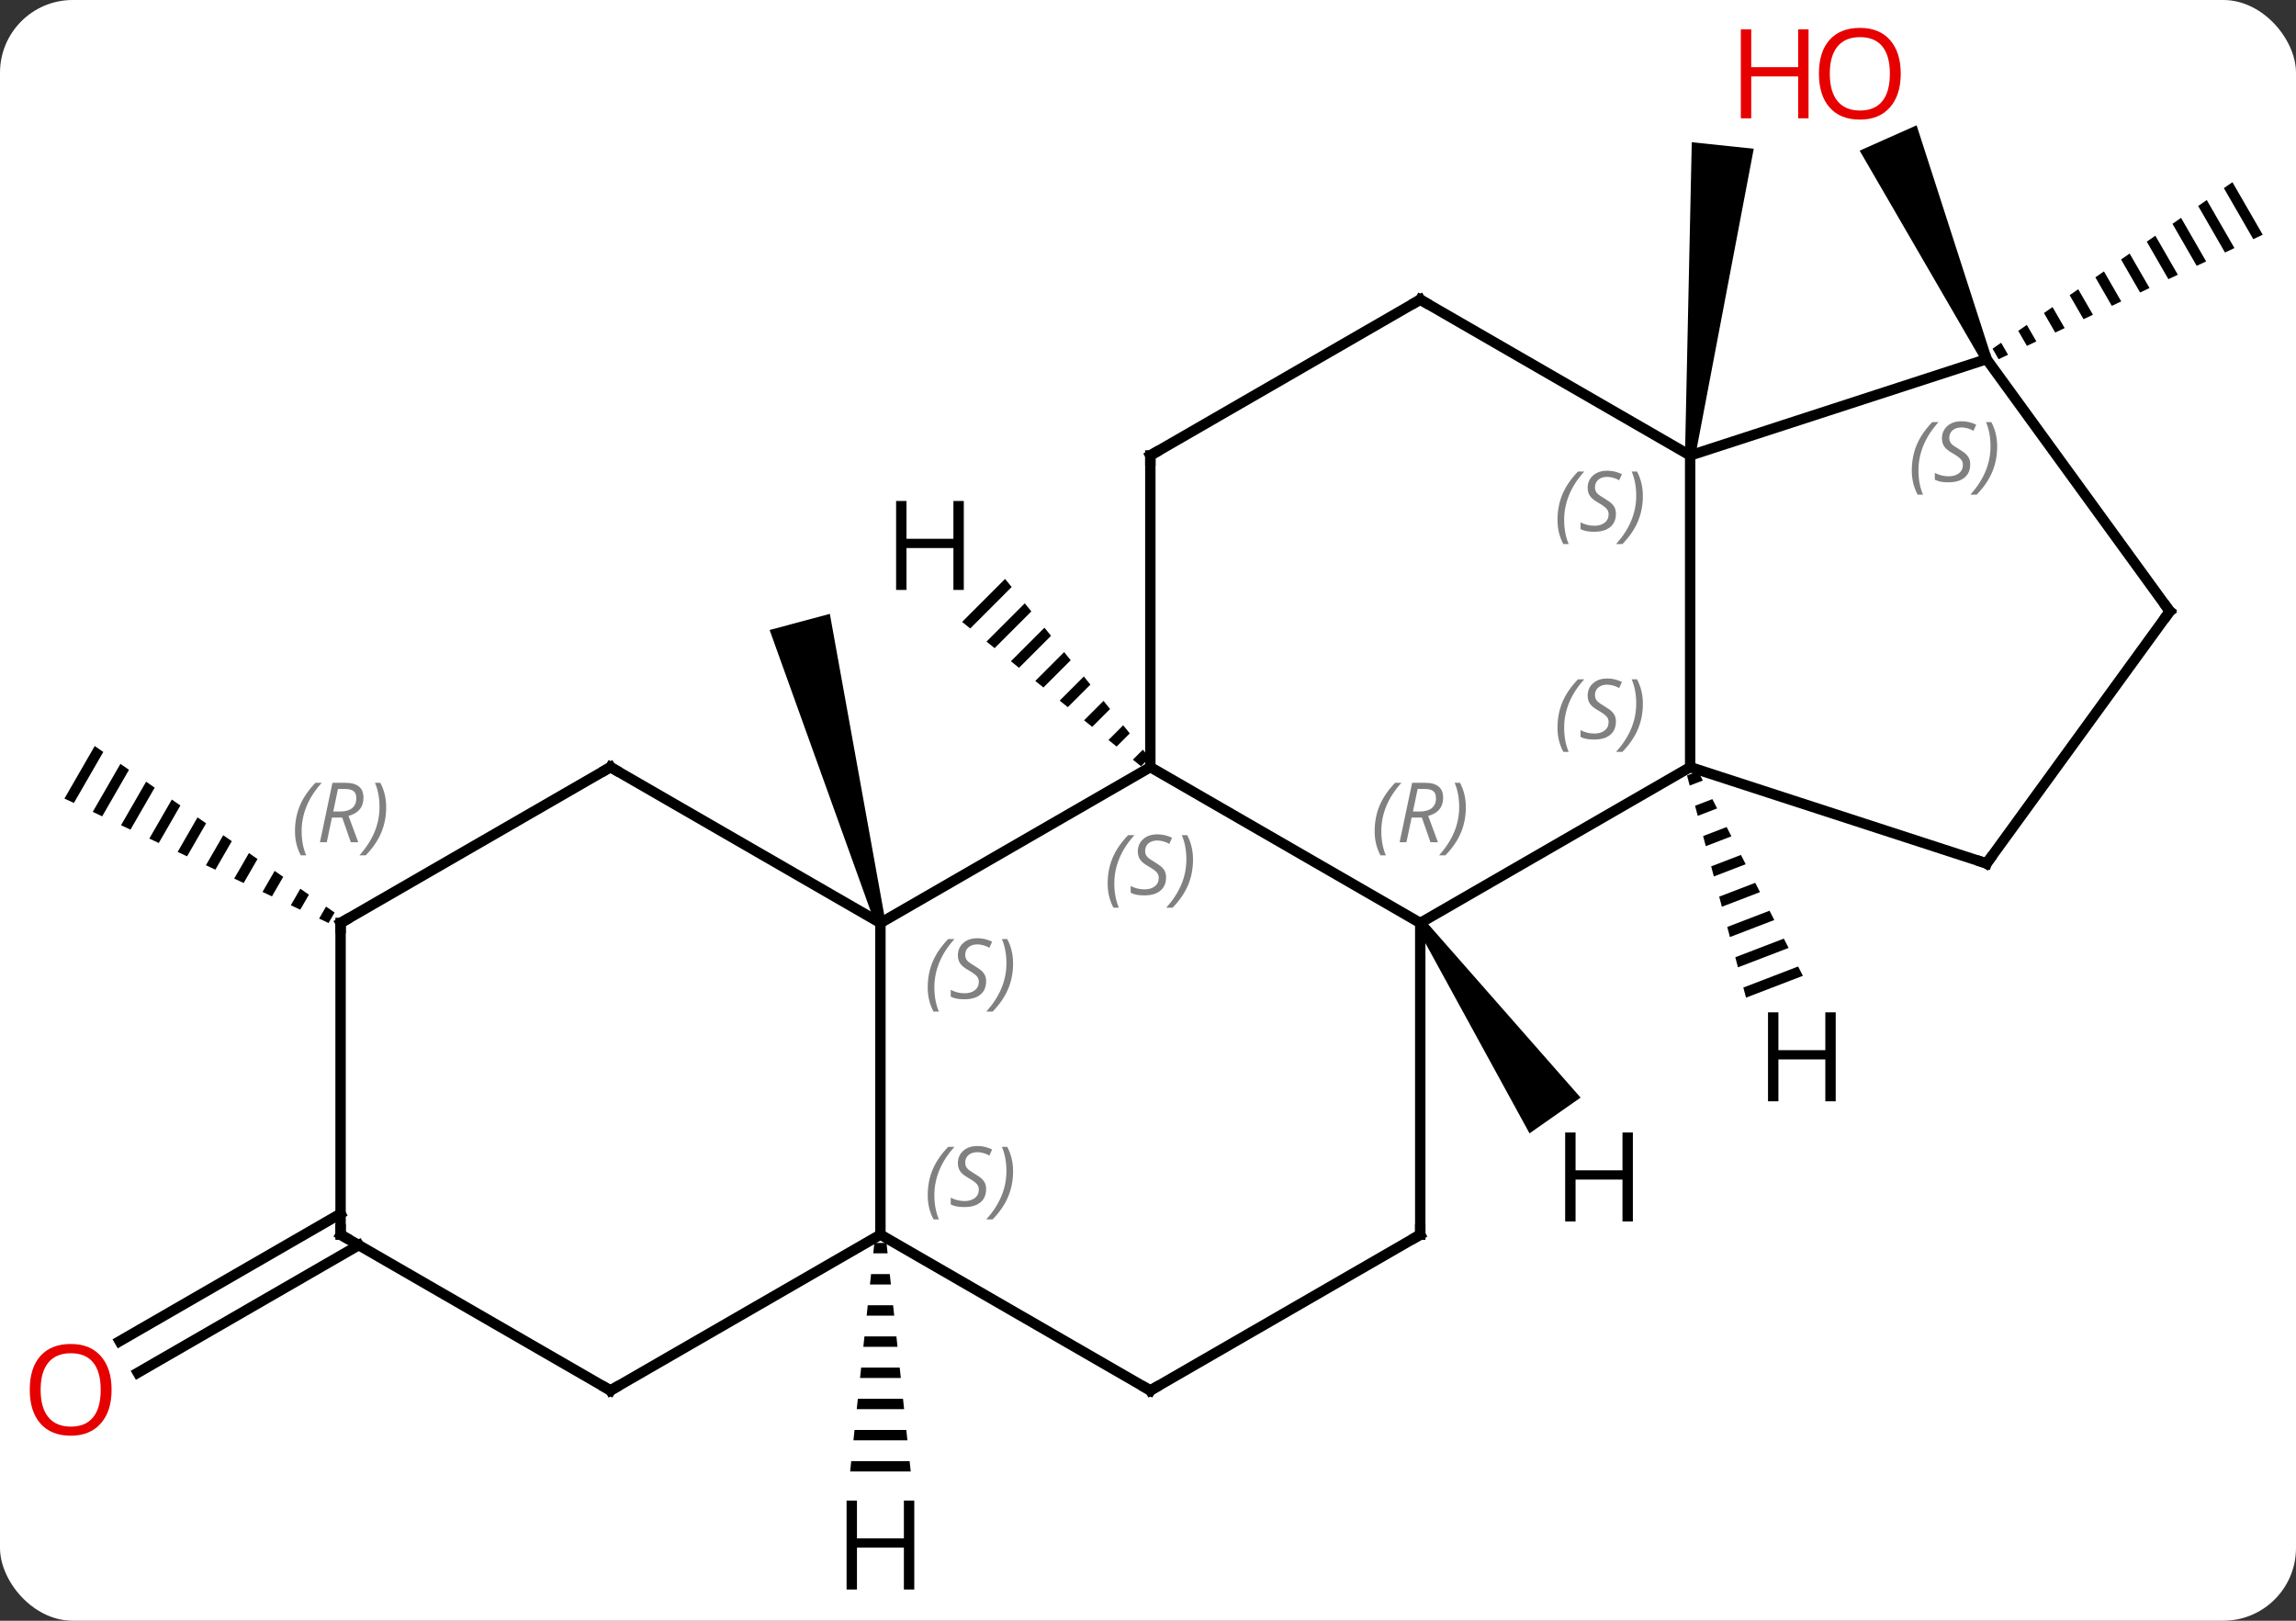 <svg width="221" viewBox="0 0 221 156" style="fill-opacity:1; color-rendering:auto; color-interpolation:auto; text-rendering:auto; stroke:black; stroke-linecap:square; stroke-miterlimit:10; shape-rendering:auto; stroke-opacity:1; fill:black; stroke-dasharray:none; font-weight:normal; stroke-width:1; font-family:'Open Sans'; font-style:normal; stroke-linejoin:miter; font-size:12; stroke-dashoffset:0; image-rendering:auto;" height="156" class="cas-substance-image" xmlns:xlink="http://www.w3.org/1999/xlink" xmlns="http://www.w3.org/2000/svg"><rect x="0" y="0" width="221" height="156" fill="#333333" stroke="none"/><svg class="cas-substance-single-component"><rect y="0" x="0" width="221" stroke="none" ry="7" rx="7" height="156" fill="white" class="cas-substance-group"/><svg y="0" x="0" width="221" viewBox="0 0 221 156" style="fill:black;" height="156" class="cas-substance-single-component-image"><svg><g><g transform="translate(112,78)" style="text-rendering:geometricPrecision; color-rendering:optimizeQuality; color-interpolation:linearRGB; stroke-linecap:butt; image-rendering:optimizeQuality;"><path style="stroke:none;" d="M-26.772 10.71 L-27.738 10.969 L-37.92 -17.361 L-32.124 -18.915 Z"/><path style="stroke:none;" d="M51.182 -34.109 L50.188 -34.213 L50.84 -64.31 L56.806 -63.682 Z"/><path style="stroke:none;" d="M102.882 -60.463 L102.058 -59.891 L104.889 -54.98 L104.889 -54.98 L105.797 -55.408 L105.797 -55.408 L102.882 -60.463 ZM100.409 -58.746 L99.584 -58.173 L102.165 -53.697 L102.165 -53.697 L103.073 -54.124 L100.409 -58.746 ZM97.935 -57.029 L97.11 -56.456 L99.442 -52.413 L99.442 -52.413 L100.35 -52.841 L100.35 -52.841 L97.935 -57.029 ZM95.461 -55.312 L94.636 -54.739 L94.636 -54.739 L96.718 -51.129 L96.718 -51.129 L97.626 -51.557 L95.461 -55.312 ZM92.987 -53.594 L92.162 -53.022 L93.994 -49.845 L94.902 -50.273 L94.902 -50.273 L92.987 -53.594 ZM90.513 -51.877 L89.688 -51.305 L89.688 -51.305 L91.27 -48.561 L91.27 -48.561 L92.178 -48.989 L92.178 -48.989 L90.513 -51.877 ZM88.039 -50.16 L87.214 -49.588 L88.547 -47.277 L89.455 -47.705 L89.455 -47.705 L88.039 -50.16 ZM85.565 -48.443 L84.74 -47.871 L85.823 -45.993 L85.823 -45.993 L86.731 -46.421 L86.731 -46.421 L85.565 -48.443 ZM83.091 -46.726 L82.266 -46.154 L83.099 -44.709 L84.007 -45.138 L84.007 -45.138 L83.091 -46.726 ZM80.617 -45.009 L79.793 -44.436 L80.375 -43.426 L81.283 -43.854 L81.283 -43.854 L80.617 -45.009 Z"/><path style="stroke:none;" d="M79.675 -43.634 L78.761 -43.228 L67.001 -63.499 L72.482 -65.939 Z"/><path style="stroke:none;" d="M-102.882 -6.193 L-105.797 -1.138 L-104.889 -0.71 L-102.058 -5.621 L-102.882 -6.193 ZM-100.409 -4.476 L-103.073 0.145 L-102.165 0.574 L-99.584 -3.903 L-100.409 -4.476 ZM-97.935 -2.759 L-100.35 1.429 L-99.442 1.857 L-97.11 -2.186 L-97.935 -2.759 ZM-95.461 -1.042 L-97.626 2.713 L-96.718 3.141 L-96.718 3.141 L-94.636 -0.469 L-95.461 -1.042 ZM-92.987 0.676 L-94.902 3.997 L-93.994 4.425 L-92.162 1.248 L-92.987 0.676 ZM-90.513 2.393 L-92.178 5.281 L-91.27 5.709 L-89.688 2.965 L-90.513 2.393 ZM-88.039 4.11 L-89.455 6.565 L-88.547 6.993 L-87.214 4.682 L-88.039 4.11 ZM-85.565 5.827 L-86.731 7.849 L-85.823 8.277 L-84.74 6.399 L-85.565 5.827 ZM-83.091 7.544 L-84.007 9.133 L-84.007 9.133 L-83.099 9.56 L-82.266 8.117 L-83.091 7.544 ZM-80.617 9.261 L-81.283 10.416 L-81.283 10.416 L-80.375 10.844 L-79.793 9.834 L-80.617 9.261 Z"/><line y2="41.849" y1="54.129" x2="-77.468" x1="-98.736" style="fill:none;"/><line y2="38.818" y1="51.097" x2="-79.218" x1="-100.486" style="fill:none;"/><line y2="-4.161" y1="10.839" x2="-1.275" x1="24.705" style="fill:none;"/><line y2="-4.161" y1="10.839" x2="50.685" x1="24.705" style="fill:none;"/><line y2="40.839" y1="10.839" x2="24.705" x1="24.705" style="fill:none;"/><line y2="10.839" y1="-4.161" x2="-27.255" x1="-1.275" style="fill:none;"/><line y2="-34.161" y1="-4.161" x2="-1.275" x1="-1.275" style="fill:none;"/><line y2="-34.161" y1="-4.161" x2="50.685" x1="50.685" style="fill:none;"/><line y2="5.109" y1="-4.161" x2="79.218" x1="50.685" style="fill:none;"/><line y2="55.839" y1="40.839" x2="-1.275" x1="24.705" style="fill:none;"/><line y2="40.839" y1="10.839" x2="-27.255" x1="-27.255" style="fill:none;"/><line y2="-4.161" y1="10.839" x2="-53.238" x1="-27.255" style="fill:none;"/><line y2="-49.161" y1="-34.161" x2="24.705" x1="-1.275" style="fill:none;"/><line y2="-49.161" y1="-34.161" x2="24.705" x1="50.685" style="fill:none;"/><line y2="-43.431" y1="-34.161" x2="79.218" x1="50.685" style="fill:none;"/><line y2="-19.161" y1="5.109" x2="96.852" x1="79.218" style="fill:none;"/><line y2="40.839" y1="55.839" x2="-27.255" x1="-1.275" style="fill:none;"/><line y2="55.839" y1="40.839" x2="-53.238" x1="-27.255" style="fill:none;"/><line y2="10.839" y1="-4.161" x2="-79.218" x1="-53.238" style="fill:none;"/><line y2="-19.161" y1="-43.431" x2="96.852" x1="79.218" style="fill:none;"/><line y2="40.839" y1="55.839" x2="-79.218" x1="-53.238" style="fill:none;"/><line y2="40.839" y1="10.839" x2="-79.218" x1="-79.218" style="fill:none;"/><path style="stroke:none;" d="M24.295 11.126 L25.115 10.552 L40.138 27.647 L35.223 31.088 Z"/><path style="stroke:none;" d="M-15.255 -22.278 L-19.392 -18.141 L-18.61 -17.509 L-14.623 -21.496 L-14.623 -21.496 L-15.255 -22.278 ZM-13.36 -19.93 L-17.044 -16.246 L-17.044 -16.246 L-16.262 -15.615 L-12.729 -19.148 L-12.729 -19.148 L-13.36 -19.93 ZM-11.466 -17.582 L-14.696 -14.352 L-14.696 -14.352 L-13.914 -13.72 L-10.834 -16.8 L-10.834 -16.8 L-11.466 -17.582 ZM-9.571 -15.234 L-12.348 -12.457 L-12.348 -12.457 L-11.566 -11.826 L-8.94 -14.452 L-8.94 -14.452 L-9.571 -15.234 ZM-7.676 -12.886 L-10 -10.562 L-10 -10.562 L-9.218 -9.931 L-7.045 -12.104 L-7.045 -12.104 L-7.676 -12.886 ZM-5.782 -10.538 L-7.652 -8.668 L-6.87 -8.036 L-6.87 -8.036 L-5.15 -9.755 L-5.782 -10.538 ZM-3.887 -8.19 L-5.304 -6.773 L-5.304 -6.773 L-4.521 -6.142 L-4.521 -6.142 L-3.256 -7.407 L-3.256 -7.407 L-3.887 -8.19 ZM-1.993 -5.842 L-2.956 -4.879 L-2.956 -4.879 L-2.174 -4.247 L-2.174 -4.247 L-1.361 -5.059 L-1.361 -5.059 L-1.993 -5.842 Z"/><path style="stroke:none;" d="M51.446 -3.767 L50.384 -3.359 L50.642 -2.387 L51.904 -2.872 L51.446 -3.767 ZM52.821 -1.082 L51.158 -0.443 L51.416 0.529 L53.28 -0.187 L52.821 -1.082 ZM54.197 1.603 L51.932 2.473 L51.932 2.473 L52.191 3.445 L52.191 3.445 L54.656 2.498 L54.197 1.603 ZM55.573 4.289 L52.707 5.389 L52.965 6.361 L56.032 5.184 L56.032 5.184 L55.573 4.289 ZM56.949 6.974 L53.481 8.305 L53.739 9.277 L53.739 9.277 L57.408 7.869 L56.949 6.974 ZM58.325 9.659 L54.256 11.221 L54.256 11.221 L54.514 12.194 L54.514 12.194 L58.783 10.554 L58.325 9.659 ZM59.701 12.344 L55.03 14.137 L55.288 15.11 L55.288 15.11 L60.159 13.239 L59.701 12.344 ZM61.077 15.029 L55.804 17.054 L55.804 17.054 L56.062 18.026 L56.062 18.026 L61.535 15.924 L61.077 15.029 Z"/><path style="stroke:none;" d="M-27.839 41.636 L-27.945 42.636 L-26.565 42.636 L-26.671 41.636 ZM-28.157 44.636 L-28.263 45.636 L-26.247 45.636 L-26.353 44.636 ZM-28.475 47.636 L-28.581 48.636 L-25.929 48.636 L-26.035 47.636 ZM-28.793 50.636 L-28.899 51.636 L-25.611 51.636 L-25.717 50.636 ZM-29.111 53.636 L-29.217 54.636 L-25.293 54.636 L-25.399 53.636 ZM-29.429 56.636 L-29.535 57.636 L-24.975 57.636 L-25.081 56.636 ZM-29.747 59.636 L-29.853 60.636 L-24.657 60.636 L-24.763 59.636 ZM-30.065 62.636 L-30.171 63.636 L-24.339 63.636 L-24.445 62.636 Z"/></g><g transform="translate(112,78)" style="fill:rgb(230,0,0); text-rendering:geometricPrecision; color-rendering:optimizeQuality; image-rendering:optimizeQuality; font-family:'Open Sans'; stroke:rgb(230,0,0); color-interpolation:linearRGB;"><path style="stroke:none;" d="M70.954 -70.909 Q70.954 -68.847 69.915 -67.667 Q68.876 -66.487 67.033 -66.487 Q65.142 -66.487 64.111 -67.651 Q63.08 -68.816 63.08 -70.925 Q63.08 -73.019 64.111 -74.167 Q65.142 -75.316 67.033 -75.316 Q68.892 -75.316 69.923 -74.144 Q70.954 -72.972 70.954 -70.909 ZM64.126 -70.909 Q64.126 -69.175 64.869 -68.269 Q65.611 -67.362 67.033 -67.362 Q68.454 -67.362 69.181 -68.261 Q69.908 -69.159 69.908 -70.909 Q69.908 -72.644 69.181 -73.534 Q68.454 -74.425 67.033 -74.425 Q65.611 -74.425 64.869 -73.526 Q64.126 -72.628 64.126 -70.909 Z"/><path style="stroke:none;" d="M62.08 -66.612 L61.08 -66.612 L61.08 -70.644 L56.564 -70.644 L56.564 -66.612 L55.564 -66.612 L55.564 -75.175 L56.564 -75.175 L56.564 -71.534 L61.08 -71.534 L61.08 -75.175 L62.08 -75.175 L62.08 -66.612 Z"/><path style="stroke:none;" d="M-101.26 55.769 Q-101.26 57.831 -102.3 59.011 Q-103.339 60.191 -105.182 60.191 Q-107.073 60.191 -108.104 59.026 Q-109.135 57.862 -109.135 55.753 Q-109.135 53.659 -108.104 52.511 Q-107.073 51.362 -105.182 51.362 Q-103.323 51.362 -102.292 52.534 Q-101.26 53.706 -101.26 55.769 ZM-108.089 55.769 Q-108.089 57.503 -107.346 58.409 Q-106.604 59.316 -105.182 59.316 Q-103.76 59.316 -103.034 58.417 Q-102.307 57.519 -102.307 55.769 Q-102.307 54.034 -103.034 53.144 Q-103.76 52.253 -105.182 52.253 Q-106.604 52.253 -107.346 53.151 Q-108.089 54.05 -108.089 55.769 Z"/></g><g transform="translate(112,78)" style="font-size:8.4px; fill:gray; text-rendering:geometricPrecision; image-rendering:optimizeQuality; color-rendering:optimizeQuality; font-family:'Open Sans'; font-style:italic; stroke:gray; color-interpolation:linearRGB;"><path style="stroke:none;" d="M20.316 2.003 Q20.316 0.675 20.785 -0.45 Q21.254 -1.575 22.285 -2.653 L22.895 -2.653 Q21.926 -1.591 21.441 -0.419 Q20.957 0.753 20.957 1.987 Q20.957 3.316 21.395 4.331 L20.879 4.331 Q20.316 3.3 20.316 2.003 ZM23.876 0.691 L23.376 3.066 L22.72 3.066 L23.923 -2.653 L25.173 -2.653 Q26.908 -2.653 26.908 -1.216 Q26.908 0.144 25.47 0.534 L26.408 3.066 L25.689 3.066 L24.861 0.691 L23.876 0.691 ZM24.454 -2.059 Q24.064 -0.138 24.001 0.112 L24.658 0.112 Q25.408 0.112 25.814 -0.216 Q26.22 -0.544 26.22 -1.169 Q26.22 -1.638 25.962 -1.849 Q25.704 -2.059 25.111 -2.059 L24.454 -2.059 ZM29.094 -0.309 Q29.094 1.019 28.617 2.151 Q28.14 3.284 27.125 4.331 L26.515 4.331 Q28.453 2.175 28.453 -0.309 Q28.453 -1.638 28.015 -2.653 L28.531 -2.653 Q29.094 -1.591 29.094 -0.309 Z"/><path style="stroke:none;" d="M-5.383 7.042 Q-5.383 5.714 -4.915 4.589 Q-4.446 3.464 -3.415 2.386 L-2.805 2.386 Q-3.774 3.448 -4.258 4.62 Q-4.743 5.792 -4.743 7.027 Q-4.743 8.355 -4.305 9.37 L-4.821 9.37 Q-5.383 8.339 -5.383 7.042 ZM0.239 6.448 Q0.239 7.277 -0.308 7.73 Q-0.855 8.183 -1.855 8.183 Q-2.261 8.183 -2.574 8.128 Q-2.886 8.073 -3.167 7.933 L-3.167 7.277 Q-2.542 7.605 -1.839 7.605 Q-1.214 7.605 -0.839 7.308 Q-0.464 7.011 -0.464 6.495 Q-0.464 6.183 -0.667 5.956 Q-0.87 5.73 -1.433 5.402 Q-2.027 5.073 -2.253 4.745 Q-2.48 4.417 -2.48 3.964 Q-2.48 3.23 -1.964 2.769 Q-1.448 2.308 -0.605 2.308 Q-0.23 2.308 0.106 2.386 Q0.442 2.464 0.817 2.636 L0.551 3.23 Q0.301 3.073 -0.019 2.987 Q-0.339 2.901 -0.605 2.901 Q-1.136 2.901 -1.456 3.175 Q-1.777 3.448 -1.777 3.917 Q-1.777 4.12 -1.706 4.269 Q-1.636 4.417 -1.495 4.55 Q-1.355 4.683 -0.933 4.933 Q-0.37 5.277 -0.167 5.472 Q0.036 5.667 0.138 5.902 Q0.239 6.136 0.239 6.448 ZM2.833 4.73 Q2.833 6.058 2.357 7.191 Q1.88 8.323 0.865 9.37 L0.255 9.37 Q2.193 7.214 2.193 4.73 Q2.193 3.401 1.755 2.386 L2.271 2.386 Q2.833 3.448 2.833 4.73 Z"/><path style="stroke:none;" d="M37.916 -7.958 Q37.916 -9.286 38.385 -10.411 Q38.854 -11.536 39.885 -12.614 L40.494 -12.614 Q39.526 -11.552 39.041 -10.38 Q38.557 -9.208 38.557 -7.973 Q38.557 -6.645 38.994 -5.63 L38.479 -5.63 Q37.916 -6.661 37.916 -7.958 ZM43.539 -8.552 Q43.539 -7.723 42.992 -7.27 Q42.445 -6.817 41.445 -6.817 Q41.039 -6.817 40.726 -6.872 Q40.414 -6.927 40.133 -7.067 L40.133 -7.723 Q40.758 -7.395 41.461 -7.395 Q42.086 -7.395 42.461 -7.692 Q42.836 -7.989 42.836 -8.505 Q42.836 -8.817 42.633 -9.044 Q42.429 -9.27 41.867 -9.598 Q41.273 -9.927 41.047 -10.255 Q40.82 -10.583 40.82 -11.036 Q40.82 -11.77 41.336 -12.231 Q41.851 -12.692 42.695 -12.692 Q43.07 -12.692 43.406 -12.614 Q43.742 -12.536 44.117 -12.364 L43.851 -11.77 Q43.601 -11.927 43.281 -12.012 Q42.961 -12.098 42.695 -12.098 Q42.164 -12.098 41.843 -11.825 Q41.523 -11.552 41.523 -11.083 Q41.523 -10.88 41.593 -10.731 Q41.664 -10.583 41.804 -10.45 Q41.945 -10.317 42.367 -10.067 Q42.929 -9.723 43.133 -9.528 Q43.336 -9.333 43.437 -9.098 Q43.539 -8.864 43.539 -8.552 ZM46.133 -10.27 Q46.133 -8.942 45.657 -7.809 Q45.18 -6.677 44.164 -5.63 L43.555 -5.63 Q45.493 -7.786 45.493 -10.27 Q45.493 -11.598 45.055 -12.614 L45.571 -12.614 Q46.133 -11.552 46.133 -10.27 Z"/></g><g transform="translate(112,78)" style="stroke-linecap:butt; font-size:8.4px; text-rendering:geometricPrecision; image-rendering:optimizeQuality; color-rendering:optimizeQuality; font-family:'Open Sans'; font-style:italic; color-interpolation:linearRGB; stroke-miterlimit:5;"><path style="fill:none;" d="M24.705 40.339 L24.705 40.839 L24.272 41.089"/><path style="fill:gray; stroke:none;" d="M-22.703 17.042 Q-22.703 15.714 -22.235 14.589 Q-21.766 13.464 -20.735 12.386 L-20.125 12.386 Q-21.094 13.448 -21.578 14.62 Q-22.063 15.792 -22.063 17.026 Q-22.063 18.355 -21.625 19.37 L-22.141 19.37 Q-22.703 18.339 -22.703 17.042 ZM-17.081 16.448 Q-17.081 17.276 -17.628 17.73 Q-18.174 18.183 -19.174 18.183 Q-19.581 18.183 -19.893 18.128 Q-20.206 18.073 -20.487 17.933 L-20.487 17.276 Q-19.862 17.605 -19.159 17.605 Q-18.534 17.605 -18.159 17.308 Q-17.784 17.011 -17.784 16.495 Q-17.784 16.183 -17.987 15.956 Q-18.19 15.73 -18.753 15.401 Q-19.346 15.073 -19.573 14.745 Q-19.799 14.417 -19.799 13.964 Q-19.799 13.23 -19.284 12.769 Q-18.768 12.308 -17.924 12.308 Q-17.549 12.308 -17.213 12.386 Q-16.878 12.464 -16.503 12.636 L-16.768 13.23 Q-17.018 13.073 -17.338 12.987 Q-17.659 12.901 -17.924 12.901 Q-18.456 12.901 -18.776 13.175 Q-19.096 13.448 -19.096 13.917 Q-19.096 14.12 -19.026 14.269 Q-18.956 14.417 -18.815 14.55 Q-18.674 14.683 -18.253 14.933 Q-17.69 15.276 -17.487 15.472 Q-17.284 15.667 -17.182 15.901 Q-17.081 16.136 -17.081 16.448 ZM-14.486 14.73 Q-14.486 16.058 -14.963 17.191 Q-15.439 18.323 -16.455 19.37 L-17.064 19.37 Q-15.127 17.214 -15.127 14.73 Q-15.127 13.401 -15.564 12.386 L-15.049 12.386 Q-14.486 13.448 -14.486 14.73 Z"/><path style="fill:none;" d="M-1.275 -33.661 L-1.275 -34.161 L-0.842 -34.411"/><path style="fill:gray; stroke:none;" d="M37.916 -27.958 Q37.916 -29.286 38.385 -30.411 Q38.854 -31.536 39.885 -32.614 L40.494 -32.614 Q39.526 -31.552 39.041 -30.38 Q38.557 -29.208 38.557 -27.974 Q38.557 -26.645 38.994 -25.63 L38.479 -25.63 Q37.916 -26.661 37.916 -27.958 ZM43.539 -28.552 Q43.539 -27.724 42.992 -27.27 Q42.445 -26.817 41.445 -26.817 Q41.039 -26.817 40.726 -26.872 Q40.414 -26.927 40.133 -27.067 L40.133 -27.724 Q40.758 -27.395 41.461 -27.395 Q42.086 -27.395 42.461 -27.692 Q42.836 -27.989 42.836 -28.505 Q42.836 -28.817 42.633 -29.044 Q42.429 -29.27 41.867 -29.599 Q41.273 -29.927 41.047 -30.255 Q40.82 -30.583 40.82 -31.036 Q40.82 -31.77 41.336 -32.231 Q41.851 -32.692 42.695 -32.692 Q43.07 -32.692 43.406 -32.614 Q43.742 -32.536 44.117 -32.364 L43.851 -31.77 Q43.601 -31.927 43.281 -32.013 Q42.961 -32.099 42.695 -32.099 Q42.164 -32.099 41.843 -31.825 Q41.523 -31.552 41.523 -31.083 Q41.523 -30.88 41.593 -30.731 Q41.664 -30.583 41.804 -30.45 Q41.945 -30.317 42.367 -30.067 Q42.929 -29.724 43.133 -29.528 Q43.336 -29.333 43.437 -29.099 Q43.539 -28.864 43.539 -28.552 ZM46.133 -30.27 Q46.133 -28.942 45.657 -27.809 Q45.18 -26.677 44.164 -25.63 L43.555 -25.63 Q45.493 -27.786 45.493 -30.27 Q45.493 -31.599 45.055 -32.614 L45.571 -32.614 Q46.133 -31.552 46.133 -30.27 Z"/><path style="fill:none;" d="M78.743 4.955 L79.218 5.109 L79.512 4.705"/><path style="fill:none;" d="M-0.842 55.589 L-1.275 55.839 L-1.708 55.589"/><path style="fill:gray; stroke:none;" d="M-22.703 37.042 Q-22.703 35.714 -22.235 34.589 Q-21.766 33.464 -20.735 32.386 L-20.125 32.386 Q-21.094 33.448 -21.578 34.62 Q-22.063 35.792 -22.063 37.027 Q-22.063 38.355 -21.625 39.37 L-22.141 39.37 Q-22.703 38.339 -22.703 37.042 ZM-17.081 36.448 Q-17.081 37.277 -17.628 37.73 Q-18.174 38.183 -19.174 38.183 Q-19.581 38.183 -19.893 38.128 Q-20.206 38.073 -20.487 37.933 L-20.487 37.277 Q-19.862 37.605 -19.159 37.605 Q-18.534 37.605 -18.159 37.308 Q-17.784 37.011 -17.784 36.495 Q-17.784 36.183 -17.987 35.956 Q-18.19 35.73 -18.753 35.402 Q-19.346 35.073 -19.573 34.745 Q-19.799 34.417 -19.799 33.964 Q-19.799 33.23 -19.284 32.769 Q-18.768 32.308 -17.924 32.308 Q-17.549 32.308 -17.213 32.386 Q-16.878 32.464 -16.503 32.636 L-16.768 33.23 Q-17.018 33.073 -17.338 32.987 Q-17.659 32.902 -17.924 32.902 Q-18.456 32.902 -18.776 33.175 Q-19.096 33.448 -19.096 33.917 Q-19.096 34.12 -19.026 34.269 Q-18.956 34.417 -18.815 34.55 Q-18.674 34.683 -18.253 34.933 Q-17.69 35.277 -17.487 35.472 Q-17.284 35.667 -17.182 35.902 Q-17.081 36.136 -17.081 36.448 ZM-14.486 34.73 Q-14.486 36.058 -14.963 37.191 Q-15.439 38.323 -16.455 39.37 L-17.064 39.37 Q-15.127 37.214 -15.127 34.73 Q-15.127 33.402 -15.564 32.386 L-15.049 32.386 Q-14.486 33.448 -14.486 34.73 Z"/><path style="fill:none;" d="M-52.805 -3.911 L-53.238 -4.161 L-53.671 -3.911"/><path style="fill:none;" d="M24.272 -48.911 L24.705 -49.161 L25.138 -48.911"/><path style="fill:gray; stroke:none;" d="M72.019 -32.717 Q72.019 -34.045 72.488 -35.17 Q72.957 -36.295 73.988 -37.374 L74.597 -37.374 Q73.629 -36.311 73.144 -35.139 Q72.66 -33.967 72.66 -32.733 Q72.66 -31.405 73.097 -30.389 L72.582 -30.389 Q72.019 -31.42 72.019 -32.717 ZM77.642 -33.311 Q77.642 -32.483 77.095 -32.03 Q76.548 -31.577 75.548 -31.577 Q75.142 -31.577 74.829 -31.631 Q74.517 -31.686 74.236 -31.827 L74.236 -32.483 Q74.861 -32.155 75.564 -32.155 Q76.189 -32.155 76.564 -32.452 Q76.939 -32.749 76.939 -33.264 Q76.939 -33.577 76.736 -33.803 Q76.532 -34.03 75.97 -34.358 Q75.376 -34.686 75.15 -35.014 Q74.923 -35.342 74.923 -35.795 Q74.923 -36.53 75.439 -36.991 Q75.954 -37.452 76.798 -37.452 Q77.173 -37.452 77.509 -37.374 Q77.845 -37.295 78.22 -37.124 L77.954 -36.53 Q77.704 -36.686 77.384 -36.772 Q77.064 -36.858 76.798 -36.858 Q76.267 -36.858 75.947 -36.584 Q75.626 -36.311 75.626 -35.842 Q75.626 -35.639 75.697 -35.491 Q75.767 -35.342 75.907 -35.209 Q76.048 -35.077 76.47 -34.827 Q77.032 -34.483 77.236 -34.288 Q77.439 -34.092 77.54 -33.858 Q77.642 -33.624 77.642 -33.311 ZM80.236 -35.03 Q80.236 -33.702 79.76 -32.569 Q79.283 -31.436 78.268 -30.389 L77.658 -30.389 Q79.596 -32.545 79.596 -35.03 Q79.596 -36.358 79.158 -37.374 L79.674 -37.374 Q80.236 -36.311 80.236 -35.03 Z"/><path style="fill:none;" d="M96.558 -18.756 L96.852 -19.161 L96.558 -19.566"/><path style="fill:none;" d="M-52.805 55.589 L-53.238 55.839 L-53.671 55.589"/><path style="fill:none;" d="M-78.785 10.589 L-79.218 10.839 L-79.218 11.339"/><path style="fill:gray; stroke:none;" d="M-83.607 2.003 Q-83.607 0.675 -83.138 -0.45 Q-82.669 -1.575 -81.638 -2.653 L-81.028 -2.653 Q-81.997 -1.591 -82.482 -0.419 Q-82.966 0.753 -82.966 1.987 Q-82.966 3.316 -82.528 4.331 L-83.044 4.331 Q-83.607 3.3 -83.607 2.003 ZM-80.047 0.691 L-80.547 3.066 L-81.203 3.066 L-80 -2.653 L-78.75 -2.653 Q-77.015 -2.653 -77.015 -1.216 Q-77.015 0.144 -78.453 0.534 L-77.515 3.066 L-78.234 3.066 L-79.062 0.691 L-80.047 0.691 ZM-79.469 -2.059 Q-79.859 -0.138 -79.922 0.112 L-79.265 0.112 Q-78.515 0.112 -78.109 -0.216 Q-77.703 -0.544 -77.703 -1.169 Q-77.703 -1.638 -77.961 -1.849 Q-78.219 -2.059 -78.812 -2.059 L-79.469 -2.059 ZM-74.829 -0.309 Q-74.829 1.019 -75.306 2.151 Q-75.782 3.284 -76.798 4.331 L-77.407 4.331 Q-75.47 2.175 -75.47 -0.309 Q-75.47 -1.638 -75.907 -2.653 L-75.392 -2.653 Q-74.829 -1.591 -74.829 -0.309 Z"/><path style="fill:none;" d="M-78.785 41.089 L-79.218 40.839 L-79.218 40.339"/><path style="stroke:none;" d="M45.171 39.568 L44.171 39.568 L44.171 35.537 L39.655 35.537 L39.655 39.568 L38.655 39.568 L38.655 31.006 L39.655 31.006 L39.655 34.646 L44.171 34.646 L44.171 31.006 L45.171 31.006 L45.171 39.568 Z"/><path style="stroke:none;" d="M-19.23 -21.218 L-20.23 -21.218 L-20.23 -25.249 L-24.746 -25.249 L-24.746 -21.218 L-25.746 -21.218 L-25.746 -29.78 L-24.746 -29.78 L-24.746 -26.14 L-20.23 -26.14 L-20.23 -29.78 L-19.23 -29.78 L-19.23 -21.218 Z"/><path style="stroke:none;" d="M64.695 28.003 L63.695 28.003 L63.695 23.972 L59.179 23.972 L59.179 28.003 L58.179 28.003 L58.179 19.441 L59.179 19.441 L59.179 23.081 L63.695 23.081 L63.695 19.441 L64.695 19.441 L64.695 28.003 Z"/><path style="stroke:none;" d="M-23.997 74.995 L-24.997 74.995 L-24.997 70.964 L-29.513 70.964 L-29.513 74.995 L-30.513 74.995 L-30.513 66.433 L-29.513 66.433 L-29.513 70.073 L-24.997 70.073 L-24.997 66.433 L-23.997 66.433 L-23.997 74.995 Z"/></g></g></svg></svg></svg></svg>
